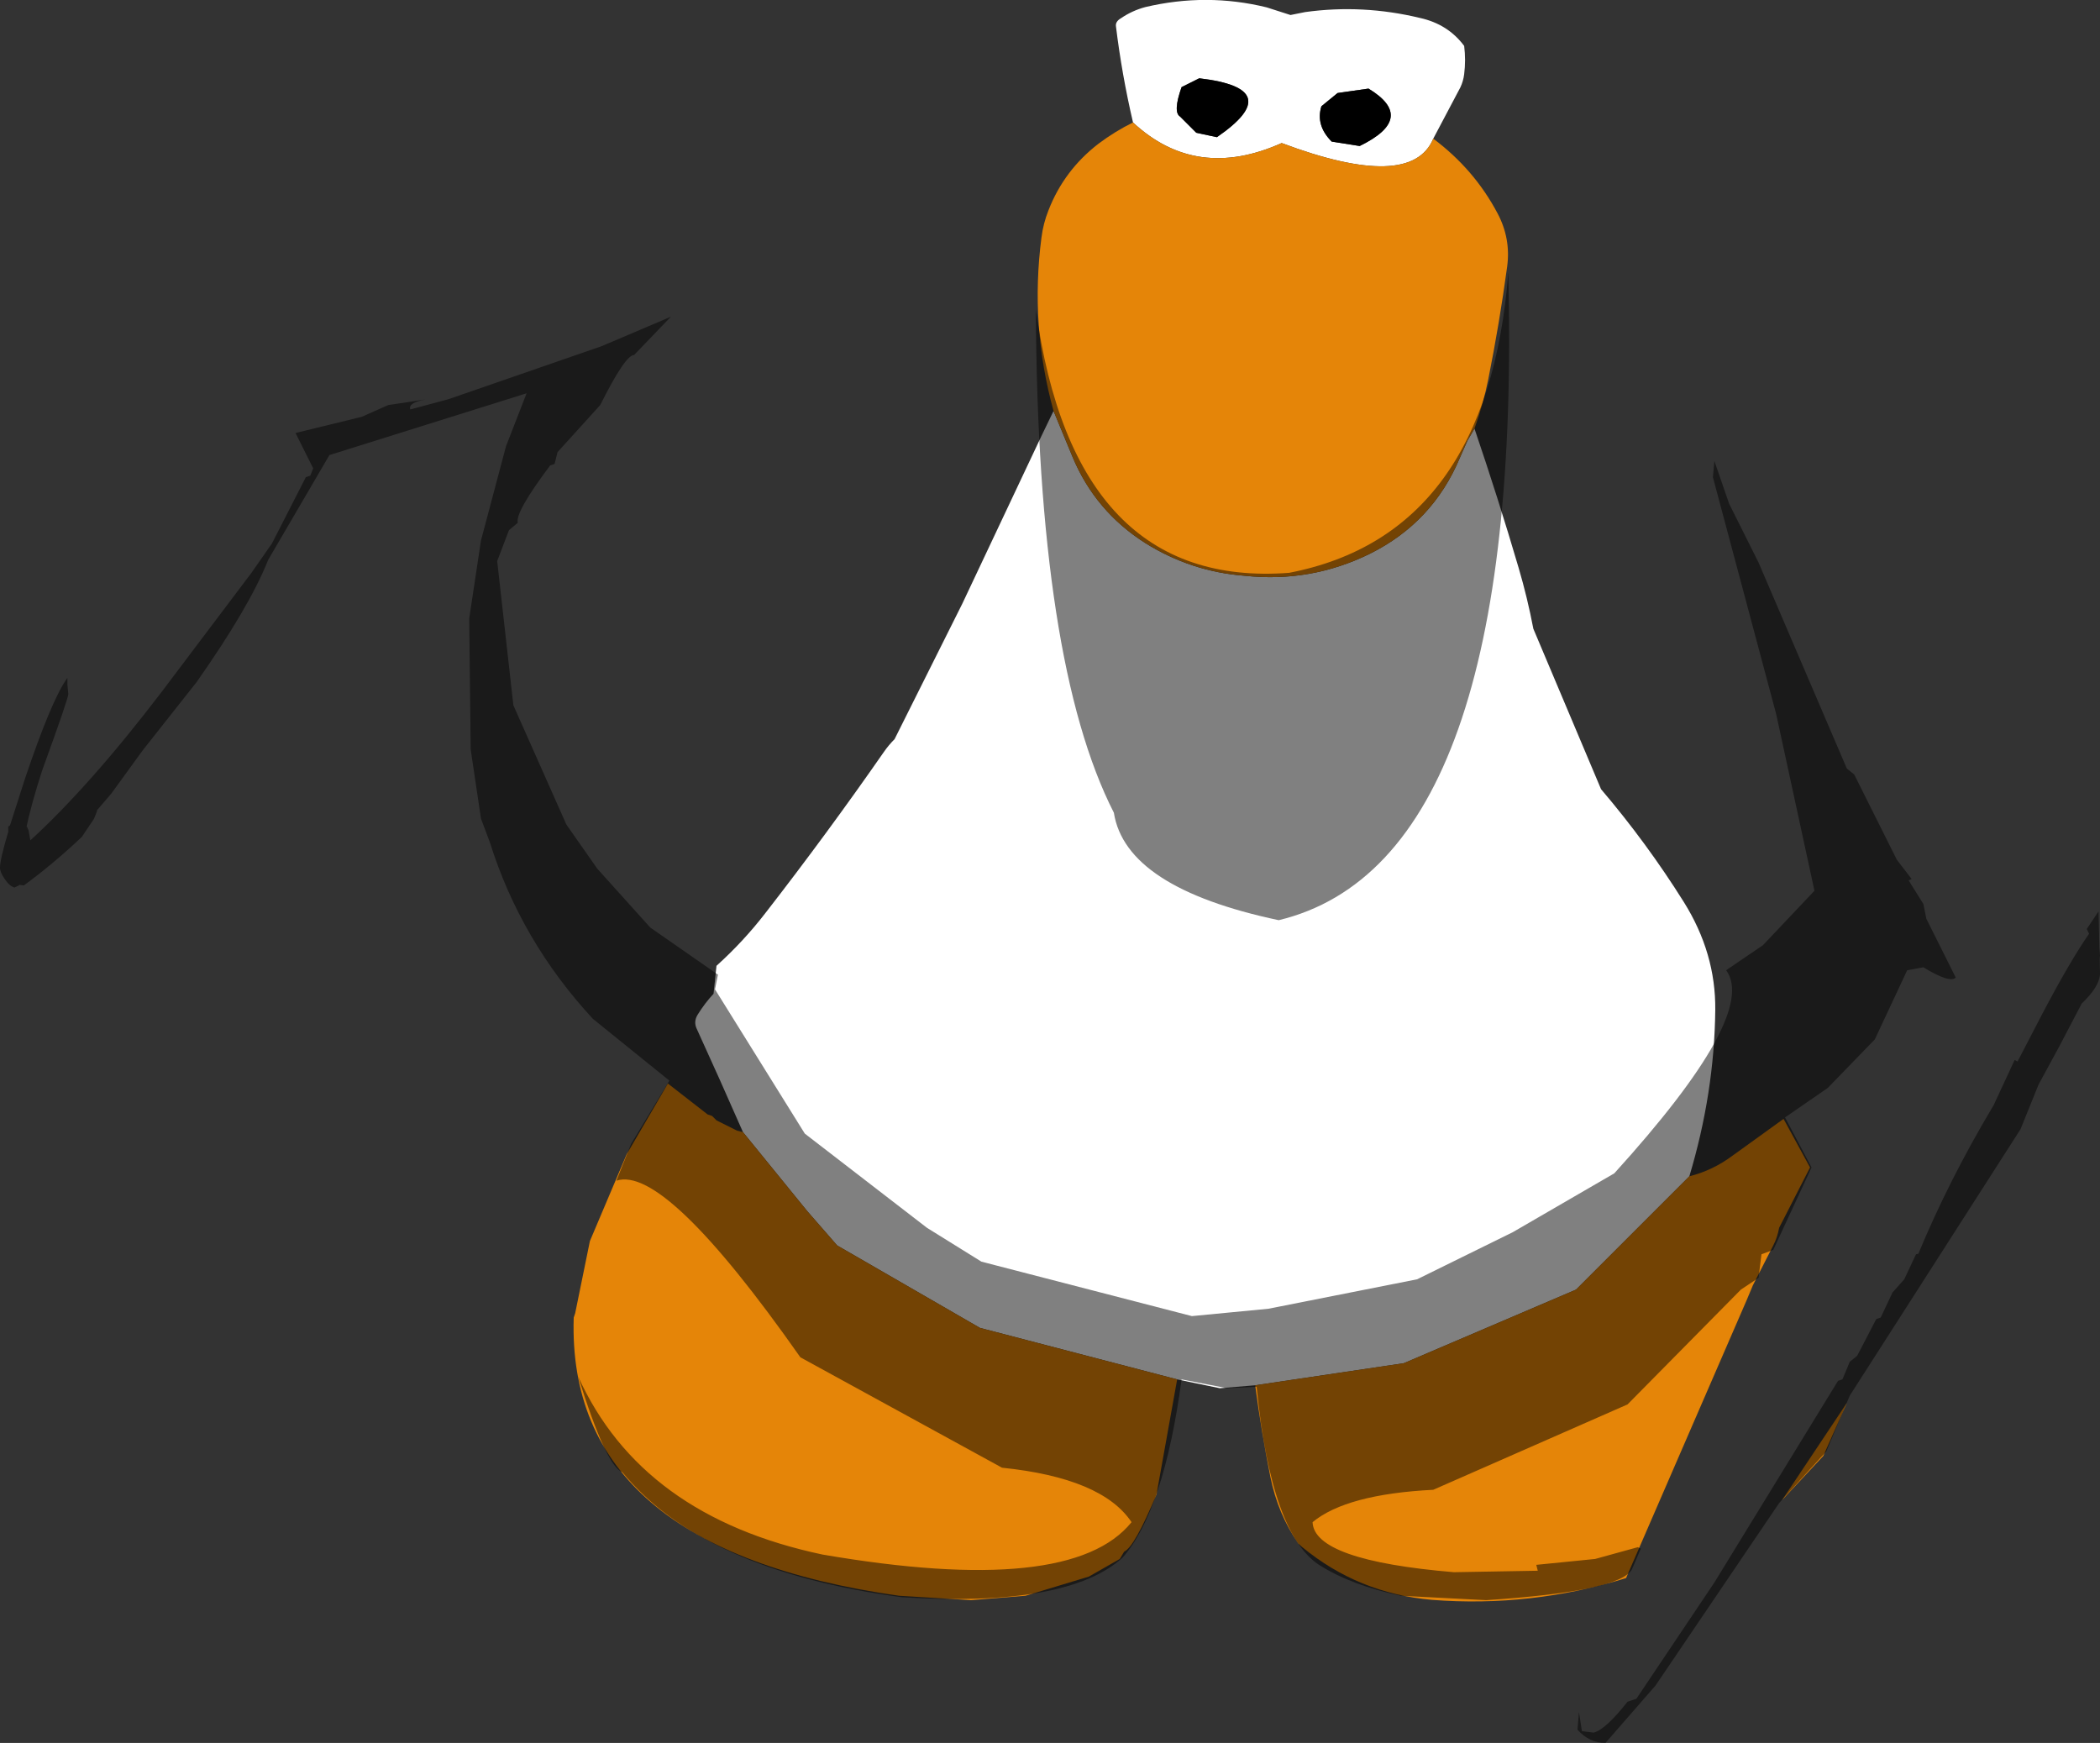 <?xml version="1.0" encoding="UTF-8" standalone="no"?>
<svg xmlns:ffdec="https://www.free-decompiler.com/flash" xmlns:xlink="http://www.w3.org/1999/xlink" ffdec:objectType="shape" height="296.05px" width="356.7px" xmlns="http://www.w3.org/2000/svg">
  <rect width="100%" height="100%" fill="#333333" stroke="none"/>
  <g transform="matrix(1.0, 0.0, 0.0, 1.0, 204.95, 70.3)">
    <path d="M-12.5 -49.5 Q-14.4 -57.65 -15.4 -65.85 -15.5 -66.65 -14.55 -67.2 -12.65 -68.5 -10.4 -69.1 0.0 -71.55 10.2 -69.05 L14.25 -67.75 16.75 -68.25 Q26.5 -69.6 36.25 -67.25 41.0 -66.2 43.75 -62.5 44.05 -60.1 43.75 -57.7 43.6 -56.5 43.1 -55.45 L38.5 -46.75 Q34.75 -37.75 12.75 -46.0 -1.75 -39.5 -12.5 -49.5 M45.5 2.5 Q49.5 14.25 53.0 26.15 54.5 31.25 55.5 36.5 L67.0 63.75 Q74.75 72.85 81.05 82.9 86.5 91.6 86.4 101.25 86.25 115.35 82.0 129.5 L62.75 148.75 33.5 161.25 8.25 165.0 2.25 165.5 -5.0 164.0 -38.5 155.25 -62.75 141.25 -67.85 135.4 -78.75 122.0 Q-82.65 113.1 -86.65 104.35 -87.15 103.2 -86.45 102.05 -85.2 100.05 -83.75 98.5 L-83.25 93.75 Q-78.65 89.6 -74.95 84.8 -64.5 71.35 -54.8 57.4 -54.0 56.25 -53.0 55.25 L-41.5 32.25 -28.05 3.75 -26.0 -0.5 -22.75 7.35 Q-18.9 16.55 -10.4 21.95 -2.65 26.8 6.5 27.5 17.7 28.7 27.75 23.75 38.4 18.45 43.0 7.5 L44.3 4.55 45.5 2.5 M22.25 -54.5 L19.5 -52.25 Q18.5 -49.0 21.25 -46.25 L26.0 -45.5 Q35.75 -50.25 27.5 -55.25 L22.25 -54.5 M-4.5 -50.5 L-1.75 -47.75 1.75 -47.0 Q13.75 -55.25 -1.25 -57.0 L-4.25 -55.5 Q-5.75 -51.25 -4.5 -50.5" fill="#ffffff" fill-rule="evenodd" stroke="none"/>
    <path d="M22.25 -54.5 L27.5 -55.25 Q35.75 -50.25 26.0 -45.5 L21.25 -46.25 Q18.5 -49.0 19.5 -52.25 L22.25 -54.5 M-4.5 -50.5 Q-5.75 -51.25 -4.25 -55.5 L-1.25 -57.0 Q13.75 -55.25 1.75 -47.0 L-1.75 -47.75 -4.5 -50.5" fill="#000000" fill-rule="evenodd" stroke="none"/>
    <path d="M-12.5 -49.5 Q-1.75 -39.5 12.75 -46.0 34.75 -37.75 38.5 -46.75 45.45 -41.55 49.4 -34.1 51.7 -29.8 51.05 -25.0 49.75 -15.4 47.85 -5.9 47.0 -1.65 45.5 2.5 L44.3 4.55 43.0 7.5 Q38.4 18.45 27.75 23.75 17.7 28.7 6.5 27.5 -2.65 26.8 -10.4 21.95 -18.9 16.55 -22.75 7.35 L-26.0 -0.5 Q-30.0 -15.0 -28.05 -29.95 -27.75 -32.35 -26.85 -34.6 -24.2 -41.4 -18.35 -45.9 -15.55 -48.0 -12.5 -49.5 M82.0 129.5 Q86.0 128.5 89.4 125.95 L98.0 119.75 102.5 128.0 97.25 138.25 Q96.95 139.9 96.25 141.25 L92.8 148.0 92.4 148.95 91.75 150.5 71.25 197.75 Q55.1 202.75 38.3 201.45 25.75 200.35 16.2 192.45 L15.55 191.85 Q12.1 186.8 10.85 180.65 9.3 172.9 8.25 165.0 L33.5 161.25 62.75 148.75 82.0 129.5 M-5.0 164.0 L-8.5 183.5 Q-12.25 192.5 -14.0 193.25 L-14.75 194.5 -20.0 197.5 -30.75 200.75 -40.0 201.5 -52.25 200.75 Q-108.75 192.75 -107.5 153.5 L-107.25 152.75 -104.75 140.5 -98.5 125.75 -91.5 113.75 -84.75 119.0 -84.0 119.25 -83.25 120.0 -79.75 121.75 -78.75 122.0 -67.85 135.4 -62.75 141.25 -38.5 155.25 -5.0 164.0 M104.75 177.0 L97.75 184.5 108.75 168.0 104.75 177.0" fill="#e58508" fill-rule="evenodd" stroke="none"/>
    <path d="M-132.65 -2.45 Q-135.7 -1.9 -135.25 -0.75 L-128.75 -2.5 -102.75 -11.5 -91.0 -16.5 -97.25 -10.0 Q-98.75 -10.0 -103.0 -1.5 L-110.25 6.5 -110.75 8.5 -111.5 8.75 Q-117.5 16.75 -117.0 18.5 L-118.5 19.75 -120.5 25.0 -117.75 49.5 -108.75 69.75 -103.5 77.25 -94.5 87.25 -83.0 95.25 -83.5 97.75 -68.25 122.25 -47.5 138.25 -38.25 144.0 -2.5 153.25 10.5 152.0 35.75 147.0 52.0 139.0 69.25 129.0 Q93.75 102.0 88.25 94.5 L94.5 90.25 103.25 81.0 96.75 51.0 86.0 10.75 86.25 8.0 88.75 15.25 93.75 25.25 108.75 60.25 110.0 61.25 117.25 75.75 119.75 79.0 119.25 79.25 121.75 83.25 122.25 85.75 127.25 95.75 Q126.25 96.75 121.75 94.0 L119.0 94.5 113.5 106.25 105.5 114.5 98.25 119.5 102.75 128.0 96.25 142.0 94.25 142.75 93.75 146.75 90.75 148.75 71.5 168.25 38.5 182.75 Q23.75 183.5 18.0 188.25 18.25 194.75 42.0 196.75 L56.25 196.5 56.0 195.5 66.0 194.5 73.25 192.5 73.75 192.75 72.25 196.25 Q70.25 200.0 47.5 201.5 L33.0 200.75 Q24.75 199.0 19.5 195.75 11.0 190.75 8.5 165.25 L3.5 165.5 -4.25 164.0 Q-7.25 186.25 -14.25 194.25 -23.5 202.75 -51.75 201.0 -85.5 196.5 -99.25 179.75 -102.0 178.75 -106.75 163.5 -96.0 187.25 -65.25 193.75 -23.0 201.0 -12.75 188.25 -17.75 180.75 -34.75 179.0 L-69.0 160.25 Q-92.0 127.5 -100.25 130.25 L-97.75 124.0 -91.25 113.25 -104.25 102.75 Q-116.5 89.5 -121.75 72.75 L-123.25 68.75 -125.0 57.0 -125.25 34.75 -123.25 21.5 -119.0 5.5 -115.5 -3.5 -149.0 7.0 -159.4 24.8 Q-162.55 32.75 -171.55 45.55 L-180.75 57.2 -186.05 64.5 -188.75 67.65 -188.4 67.3 -189.0 68.8 -191.05 71.85 Q-195.85 76.4 -200.9 80.1 L-201.65 80.0 -201.75 80.1 -202.5 80.45 Q-203.35 80.2 -204.15 79.0 -204.95 77.85 -204.95 77.1 -204.95 75.7 -203.55 71.0 L-203.55 70.1 -203.25 69.9 -200.7 61.95 Q-196.15 48.45 -193.5 44.85 L-193.5 46.0 -193.35 47.6 Q-193.35 48.35 -197.8 60.6 -199.65 66.3 -200.55 70.6 L-200.4 70.05 -200.1 70.75 -199.8 72.45 Q-189.65 63.15 -177.55 47.3 L-162.2 26.95 -158.75 22.0 -153.0 10.75 -152.25 10.5 -151.75 9.25 -154.75 3.25 -143.5 0.5 -139.0 -1.5 -132.65 -2.45 M151.5 84.5 L151.65 90.7 151.75 92.0 151.7 92.6 151.75 95.25 Q151.55 97.4 148.65 100.15 L144.8 107.5 141.3 113.95 138.25 121.5 109.25 166.75 105.25 176.25 97.25 185.0 76.25 216.0 67.75 225.75 Q65.0 225.75 63.0 223.5 L63.25 220.5 63.75 223.75 65.75 224.0 Q67.75 223.5 71.5 218.75 L73.0 218.25 86.25 198.5 107.25 164.25 108.0 164.0 109.25 161.0 110.5 160.0 113.75 153.75 114.5 153.5 116.5 149.25 118.5 147.0 120.5 142.75 120.9 142.65 Q126.05 130.25 133.4 117.9 L133.65 117.5 137.25 109.75 137.75 110.0 141.8 102.2 Q146.65 92.95 149.9 88.3 L149.5 87.5 151.5 84.5 M14.0 27.0 Q47.75 20.5 51.25 -24.0 53.75 76.0 12.25 86.0 -13.75 80.5 -15.75 67.75 -28.75 42.25 -29.0 -17.75 -22.5 29.75 14.0 27.0" fill="#000000" fill-opacity="0.498" fill-rule="evenodd" stroke="none"/>
  </g>
</svg>
